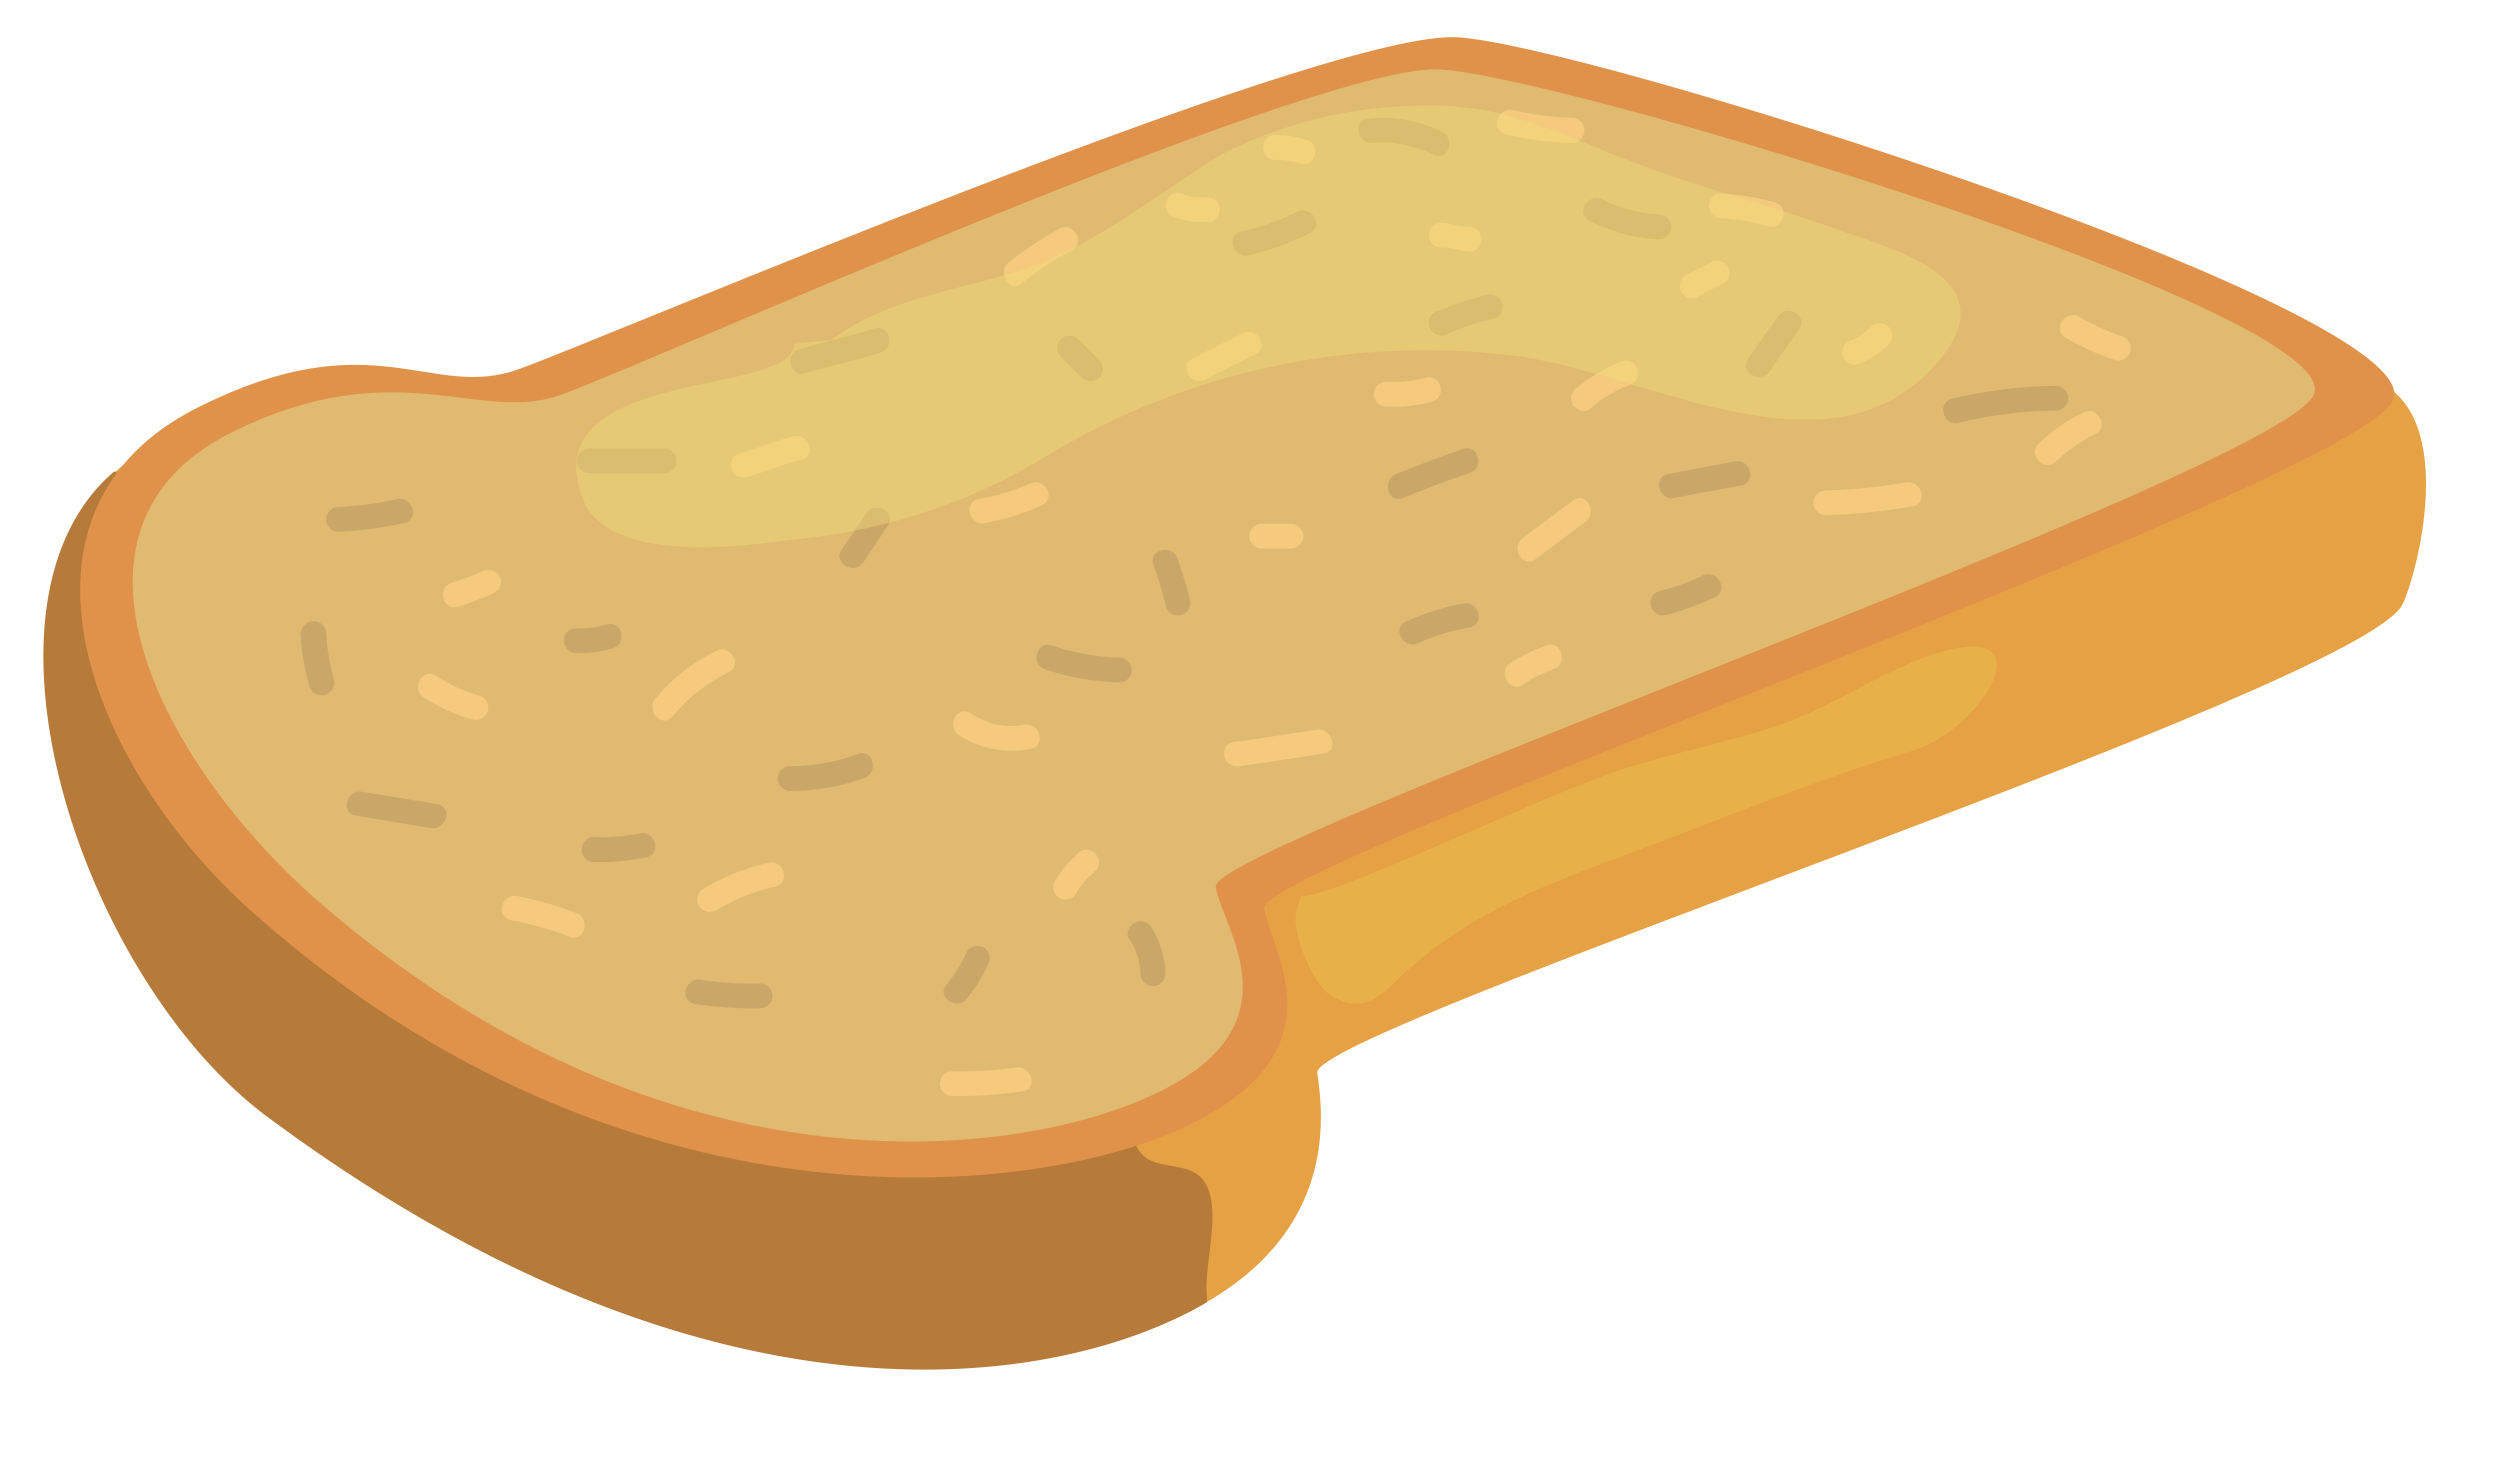 <svg id="Layer_1" data-name="Layer 1" xmlns="http://www.w3.org/2000/svg" viewBox="0 0 127.25 75.26"><defs><style>.cls-1{fill:#e5a143;}.cls-2{fill:#b67b3a;}.cls-3{fill:#e1924a;}.cls-4{fill:#e0ba71;}.cls-5{fill:#edc051;opacity:0.5;}.cls-6{fill:#cba669;}.cls-7{fill:#f5c97e;}.cls-8{fill:#f0e07a;opacity:0.4;}</style></defs><path class="cls-1" d="M76.62,10.26c3.86,0,31.61,3.43,44.4,9.16,4.11,1.84,2,9.86,1.27,11.34-2.14,4.29-55.56,21.62-55.24,23.85s1.14,8.63-7.16,12.46c-7.77,3.59-24.53,5.67-46.09-10.35-10-7.47-16.56-28.74-6-34,8.94-4.47,16.77,6.09,21.23,4.49S69.28,10.26,76.62,10.26Z"/><path class="cls-2" d="M61,59.82c-.85-.67-2.25-.28-2.95-1.16-.83-1.06,0-1.94-1.17-2.85-2.29-1.76-4.92-1.38-7.51-1.52a12,12,0,0,1-8.51-3.84A44.61,44.61,0,0,0,30,42.05c-2.63-1.42-5.39-2.64-8.15-3.79-2-.85-4.31-1.43-6.31-2.37-3.23-1.52-4-5.72-5.91-8.41C8.35,25.69,7.27,24.56,5.81,24-2.12,30.77,4.2,49.85,13.6,56.84c21.55,16,38.32,13.94,46.09,10.35a17.62,17.62,0,0,0,1.74-.91l0-.37C61.25,64.26,62.42,61,61,59.82Z"/><path class="cls-3" d="M73.92,1.89c5.78,0,50.1,14,47.87,18.51C119.65,24.68,64,44,64.35,46.24s4.15,7.34-4.15,11.17C52.43,61,31.8,63.16,13,46.56,4.45,39.05-.5,26,10.11,20.72c8.93-4.47,11.8-.32,16.27-1.92S66.58,1.89,73.92,1.89Z"/><path class="cls-4" d="M73.08,3.53c5.37,0,46.75,12.47,44.67,16.6-2,3.95-56.17,22.89-55.87,25s4.44,7.1-3.27,10.63c-7.22,3.32-25,5.35-42.54-10C8.15,38.79,2,26.87,11.81,22c8.3-4.13,12.56-.42,16.71-1.89S66.26,3.53,73.08,3.53Z"/><path class="cls-5" d="M98.31,33.34c-2.69.92-5,2.6-7.65,3.53-3.09,1.07-6.43,1.59-9.41,2.76-2.6,1-5,2.11-7.61,3.21-1.7.72-6.58,2.91-7.42,2.76l-.2.66c-.4.78.68,3.73,1.64,4.35,1.93,1.25,2.84-.23,4.2-1.42,3.47-3,7.23-4.3,11.74-6s9.06-3.57,13.61-4.93C101.05,37.15,104.34,31.29,98.31,33.34Z"/><path class="cls-6" d="M17.2,27.07a19,19,0,0,0,3.36-.45c.8-.16.46-1.37-.33-1.22a17.25,17.25,0,0,1-3,.41.63.63,0,0,0,0,1.26Z"/><path class="cls-6" d="M15.29,32.18a12.47,12.47,0,0,0,.45,2.72A.63.63,0,0,0,17,34.57a10.21,10.21,0,0,1-.4-2.39.64.64,0,0,0-1.27,0Z"/><path class="cls-6" d="M18.1,41.51l3.83.64c.79.13,1.13-1.08.33-1.22l-3.83-.63c-.79-.14-1.13,1.08-.33,1.21Z"/><path class="cls-6" d="M30.18,43.88a.64.64,0,0,0,0-1.27.64.64,0,0,0,0,1.27Z"/><path class="cls-6" d="M30.18,43.88a11.82,11.82,0,0,0,2.72-.24c.79-.18.46-1.4-.34-1.22a10,10,0,0,1-2.38.19.64.64,0,0,0,0,1.27Z"/><path class="cls-6" d="M35.33,51.09a18.86,18.86,0,0,0,3.36.23.63.63,0,0,0,0-1.26,16.91,16.91,0,0,1-3-.19c-.8-.15-1.14,1.07-.34,1.22Z"/><path class="cls-6" d="M49.23,50.8a8,8,0,0,0,1.13-1.86.62.62,0,0,0-.44-.77.64.64,0,0,0-.78.44,7.46,7.46,0,0,1-1,1.55c-.46.67.64,1.31,1.09.64Z"/><path class="cls-6" d="M40.18,40.26A11.06,11.06,0,0,0,44,39.6c.75-.29.43-1.51-.33-1.22a10.16,10.16,0,0,1-3.45.62.63.63,0,0,0,0,1.26Z"/><path class="cls-6" d="M29.33,33.24A5.93,5.93,0,0,0,31.2,33c.77-.24.44-1.46-.34-1.21a4.94,4.94,0,0,1-1.53.19.63.63,0,0,0,0,1.26Z"/><path class="cls-6" d="M30,24.09a.63.63,0,0,0,0-1.26.63.63,0,0,0,0,1.26Z"/><path class="cls-6" d="M30.18,24.09H33.8a.63.63,0,0,0,0-1.26H30.18a.63.63,0,0,0,0,1.26Z"/><path class="cls-6" d="M43.91,28.67l1.28-1.91c.45-.68-.64-1.31-1.09-.64S43.25,27.4,42.82,28s.64,1.32,1.09.64Z"/><path class="cls-6" d="M41,19c1.27-.4,2.57-.65,3.83-1.06.77-.25.44-1.47-.33-1.22-1.27.41-2.57.66-3.83,1.07-.77.24-.44,1.46.33,1.21Z"/><path class="cls-6" d="M54,18.16l1.07,1.07a.64.64,0,0,0,.89,0,.65.65,0,0,0,0-.9l-1.06-1.06a.65.65,0,0,0-.9,0,.64.64,0,0,0,0,.89Z"/><path class="cls-6" d="M58.71,28.73c.24.71.46,1.41.64,2.13a.63.63,0,0,0,1.22-.33c-.18-.72-.4-1.43-.64-2.13s-1.47-.44-1.22.33Z"/><path class="cls-6" d="M53.2,34.07a12.83,12.83,0,0,0,3.78.66.63.63,0,0,0,0-1.26,11.66,11.66,0,0,1-3.45-.62c-.77-.25-1.1,1-.33,1.22Z"/><path class="cls-6" d="M57.5,47.82a3.22,3.22,0,0,1,.55,1.81.64.64,0,0,0,1.27,0,4.62,4.62,0,0,0-.73-2.45c-.44-.68-1.53,0-1.09.64Z"/><path class="cls-6" d="M72.19,32.73a10.86,10.86,0,0,1,2.62-.79c.8-.16.46-1.38-.34-1.22a12.32,12.32,0,0,0-2.91.92c-.74.35-.1,1.44.63,1.09Z"/><path class="cls-6" d="M71.4,25.35c1.13-.45,2.26-.89,3.41-1.28.77-.26.44-1.48-.34-1.22-1.15.39-2.28.83-3.4,1.28-.75.3-.42,1.52.33,1.22Z"/><path class="cls-6" d="M63.53,13a13.94,13.94,0,0,0,3.13-1.13c.73-.36.09-1.45-.63-1.09a12.55,12.55,0,0,1-2.83,1c-.8.17-.46,1.39.33,1.22Z"/><path class="cls-6" d="M69.92,7.26A6,6,0,0,1,73,7.9c.76.3,1.09-.92.34-1.22a6.84,6.84,0,0,0-3.74-.63c-.8.16-.46,1.37.34,1.21Z"/><path class="cls-6" d="M80.92,11.24a8.57,8.57,0,0,0,3.51.94.63.63,0,0,0,0-1.26,7.26,7.26,0,0,1-2.88-.77c-.73-.35-1.37.74-.63,1.09Z"/><path class="cls-6" d="M73.36,17.07a.63.63,0,0,0,0-1.26.63.63,0,0,0,0,1.26Z"/><path class="cls-6" d="M73.68,17a12,12,0,0,1,2.4-.79A.63.63,0,0,0,75.75,15a13.44,13.44,0,0,0-2.7.92c-.74.35-.1,1.44.63,1.09Z"/><path class="cls-6" d="M85.23,25.35c1.13-.23,2.27-.42,3.41-.64.79-.16.46-1.38-.34-1.22-1.13.22-2.27.41-3.4.64-.8.16-.46,1.37.33,1.22Z"/><path class="cls-6" d="M84.81,31.3a13,13,0,0,0,2.49-.91c.73-.36.09-1.45-.64-1.09a11.19,11.19,0,0,1-2.19.78.63.63,0,0,0,.34,1.22Z"/><path class="cls-6" d="M90.08,18.89c.48-.72,1-1.41,1.49-2.13s-.64-1.31-1.09-.64-1,1.41-1.49,2.13.64,1.31,1.09.64Z"/><path class="cls-6" d="M99.7,21.52a21.63,21.63,0,0,1,4.94-.62.63.63,0,0,0,0-1.26,23.49,23.49,0,0,0-5.28.66c-.79.19-.45,1.41.34,1.22Z"/><path class="cls-7" d="M26,46.83a18.1,18.1,0,0,1,3,.85c.76.3,1.08-.92.33-1.21a18.13,18.13,0,0,0-3-.86c-.79-.16-1.13,1.06-.33,1.22Z"/><path class="cls-7" d="M36.45,46.34a10.23,10.23,0,0,1,3-1.21c.8-.17.46-1.39-.33-1.22a11.41,11.41,0,0,0-3.34,1.34.63.63,0,0,0,.63,1.09Z"/><path class="cls-7" d="M34.24,36.46a8.52,8.52,0,0,1,2.85-2.24c.73-.37.09-1.46-.63-1.09a9.24,9.24,0,0,0-3.11,2.44c-.51.62.38,1.52.89.89Z"/><path class="cls-7" d="M21.56,35.49a8.61,8.61,0,0,0,2.49,1.13.63.63,0,0,0,.34-1.22,7.37,7.37,0,0,1-2.19-1c-.68-.44-1.31.65-.64,1.09Z"/><path class="cls-7" d="M23.33,30.88a16,16,0,0,0,1.85-.71.63.63,0,0,0,.23-.86.66.66,0,0,0-.87-.23,12,12,0,0,1-1.55.58c-.77.26-.44,1.47.34,1.22Z"/><path class="cls-7" d="M38,24.28c.93-.25,1.81-.65,2.76-.85.8-.17.46-1.39-.34-1.22s-1.83.61-2.76.85A.63.63,0,0,0,38,24.28Z"/><path class="cls-7" d="M48.79,37.41a4.92,4.92,0,0,0,3.68.7c.8-.14.46-1.36-.33-1.22a3.6,3.6,0,0,1-2.71-.57c-.67-.47-1.3.62-.64,1.09Z"/><path class="cls-7" d="M48.47,55.79a22.59,22.59,0,0,0,3.58-.24c.8-.12.46-1.34-.34-1.21a20.58,20.58,0,0,1-3.24.19.63.63,0,0,0,0,1.26Z"/><path class="cls-7" d="M54.76,45.48a4.86,4.86,0,0,1,1-1.15c.57-.58-.32-1.47-.89-.89a6.05,6.05,0,0,0-1.17,1.4.63.63,0,0,0,1.09.64Z"/><path class="cls-7" d="M62.94,39a.63.63,0,0,0,0-1.26.63.63,0,0,0,0,1.26Z"/><path class="cls-7" d="M63.11,39c1.42-.2,2.83-.43,4.25-.64.81-.11.46-1.33-.33-1.22-1.42.21-2.84.44-4.26.64-.8.12-.46,1.34.34,1.22Z"/><path class="cls-7" d="M64.22,27.92h1.49a.63.63,0,0,0,0-1.26H64.22a.63.63,0,0,0,0,1.26Z"/><path class="cls-7" d="M50.13,26.62a11.93,11.93,0,0,0,2.92-.91c.73-.36.09-1.45-.64-1.09a10.89,10.89,0,0,1-2.61.78c-.8.17-.46,1.38.33,1.22Z"/><path class="cls-7" d="M61.34,19.33l2.56-1.28c.72-.37.09-1.45-.64-1.09l-2.55,1.28c-.73.36-.09,1.45.63,1.09Z"/><path class="cls-7" d="M52,14.43a18.34,18.34,0,0,1,2.56-1.7c.72-.37.08-1.46-.64-1.09a18.85,18.85,0,0,0-2.55,1.7c-.65.48,0,1.58.63,1.09Z"/><path class="cls-7" d="M59.64,11a4.14,4.14,0,0,0,1.81.3.63.63,0,0,0,0-1.26,2.88,2.88,0,0,1-1.17-.13.63.63,0,0,0-.86.23.62.62,0,0,0,.22.86Z"/><path class="cls-7" d="M64.85,8.14a4,4,0,0,1,1.33.19c.77.25,1.1-1,.33-1.22a5.47,5.47,0,0,0-1.66-.24.64.64,0,0,0,0,1.27Z"/><path class="cls-7" d="M73.36,12.6c.51,0,1,.2,1.49.22a.64.64,0,0,0,0-1.27c-.5,0-1-.19-1.49-.21a.63.63,0,0,0,0,1.26Z"/><path class="cls-7" d="M70.6,20.69a7.66,7.66,0,0,0,2.29-.24c.78-.24.45-1.45-.33-1.21a6.8,6.8,0,0,1-2,.19.63.63,0,0,0,0,1.26Z"/><path class="cls-7" d="M80.6,20.9a.63.63,0,0,0,0-1.26.63.63,0,0,0,0,1.26Z"/><path class="cls-7" d="M80.92,20.81a7,7,0,0,1,2-1.21.63.63,0,0,0-.33-1.22,8.05,8.05,0,0,0-2.28,1.34c-.67.46,0,1.55.64,1.09Z"/><path class="cls-7" d="M78.15,28.47l2.55-1.91c.65-.48,0-1.58-.63-1.09l-2.56,1.91c-.64.48,0,1.58.64,1.09Z"/><path class="cls-7" d="M77.51,34.85a6.83,6.83,0,0,1,1.55-.78c.77-.26.44-1.48-.33-1.22a8.44,8.44,0,0,0-1.86.91c-.67.45,0,1.54.64,1.09Z"/><path class="cls-7" d="M92.94,26.22a30,30,0,0,0,4.42-.45c.8-.13.46-1.35-.34-1.22a26.61,26.61,0,0,1-4.08.41.63.63,0,0,0,0,1.26Z"/><path class="cls-7" d="M104.21,23.67a.64.64,0,0,0,0-1.27.64.64,0,0,0,0,1.27Z"/><path class="cls-7" d="M104.66,23.48a8,8,0,0,1,2-1.39c.72-.37.08-1.46-.64-1.09a8.88,8.88,0,0,0-2.26,1.59c-.58.57.32,1.46.9.89Z"/><path class="cls-7" d="M94.74,18.47a5.15,5.15,0,0,0,1.41-.95c.58-.56-.31-1.46-.9-.89a4.1,4.1,0,0,1-1.14.75.63.63,0,1,0,.63,1.09Z"/><path class="cls-7" d="M105.17,17.2a13.3,13.3,0,0,0,2.49,1.13.63.63,0,0,0,.33-1.22,11.62,11.62,0,0,1-2.18-1c-.73-.37-1.37.72-.64,1.09Z"/><path class="cls-7" d="M87.62,11.11a10.79,10.79,0,0,1,2.38.41c.79.19,1.13-1,.34-1.22a12.67,12.67,0,0,0-2.72-.45.63.63,0,0,0,0,1.26Z"/><path class="cls-7" d="M86.45,15.07l1.27-.64a.63.63,0,0,0,.23-.86.64.64,0,0,0-.86-.23L85.81,14a.63.63,0,0,0-.23.86.64.64,0,0,0,.87.23Z"/><path class="cls-7" d="M76.6,6.84A19,19,0,0,0,80,7.29.64.64,0,0,0,80,6a16.12,16.12,0,0,1-3-.4c-.8-.16-1.14,1.06-.34,1.22Z"/><path class="cls-8" d="M93.15,11.55c-3.49-1.24-6.92-2.06-10.43-3.45-3.79-1.51-6.44-2.88-10.63-2.72a22.83,22.83,0,0,0-9.74,2.39c-3.37,2-6.31,4.54-10,5.85-3.28,1.14-7.15,1.5-10,3.67l-1.91.21c-.09,2.78-13.27,1.11-10.8,7.83,1.25,3.41,8.11,2.49,10.85,2.12a30.1,30.1,0,0,0,12.29-3.94,37.28,37.28,0,0,1,24.51-5.38c6.88,1,16.27,6.74,21.59,0C102,14.08,96.37,12.69,93.15,11.55Z"/></svg>